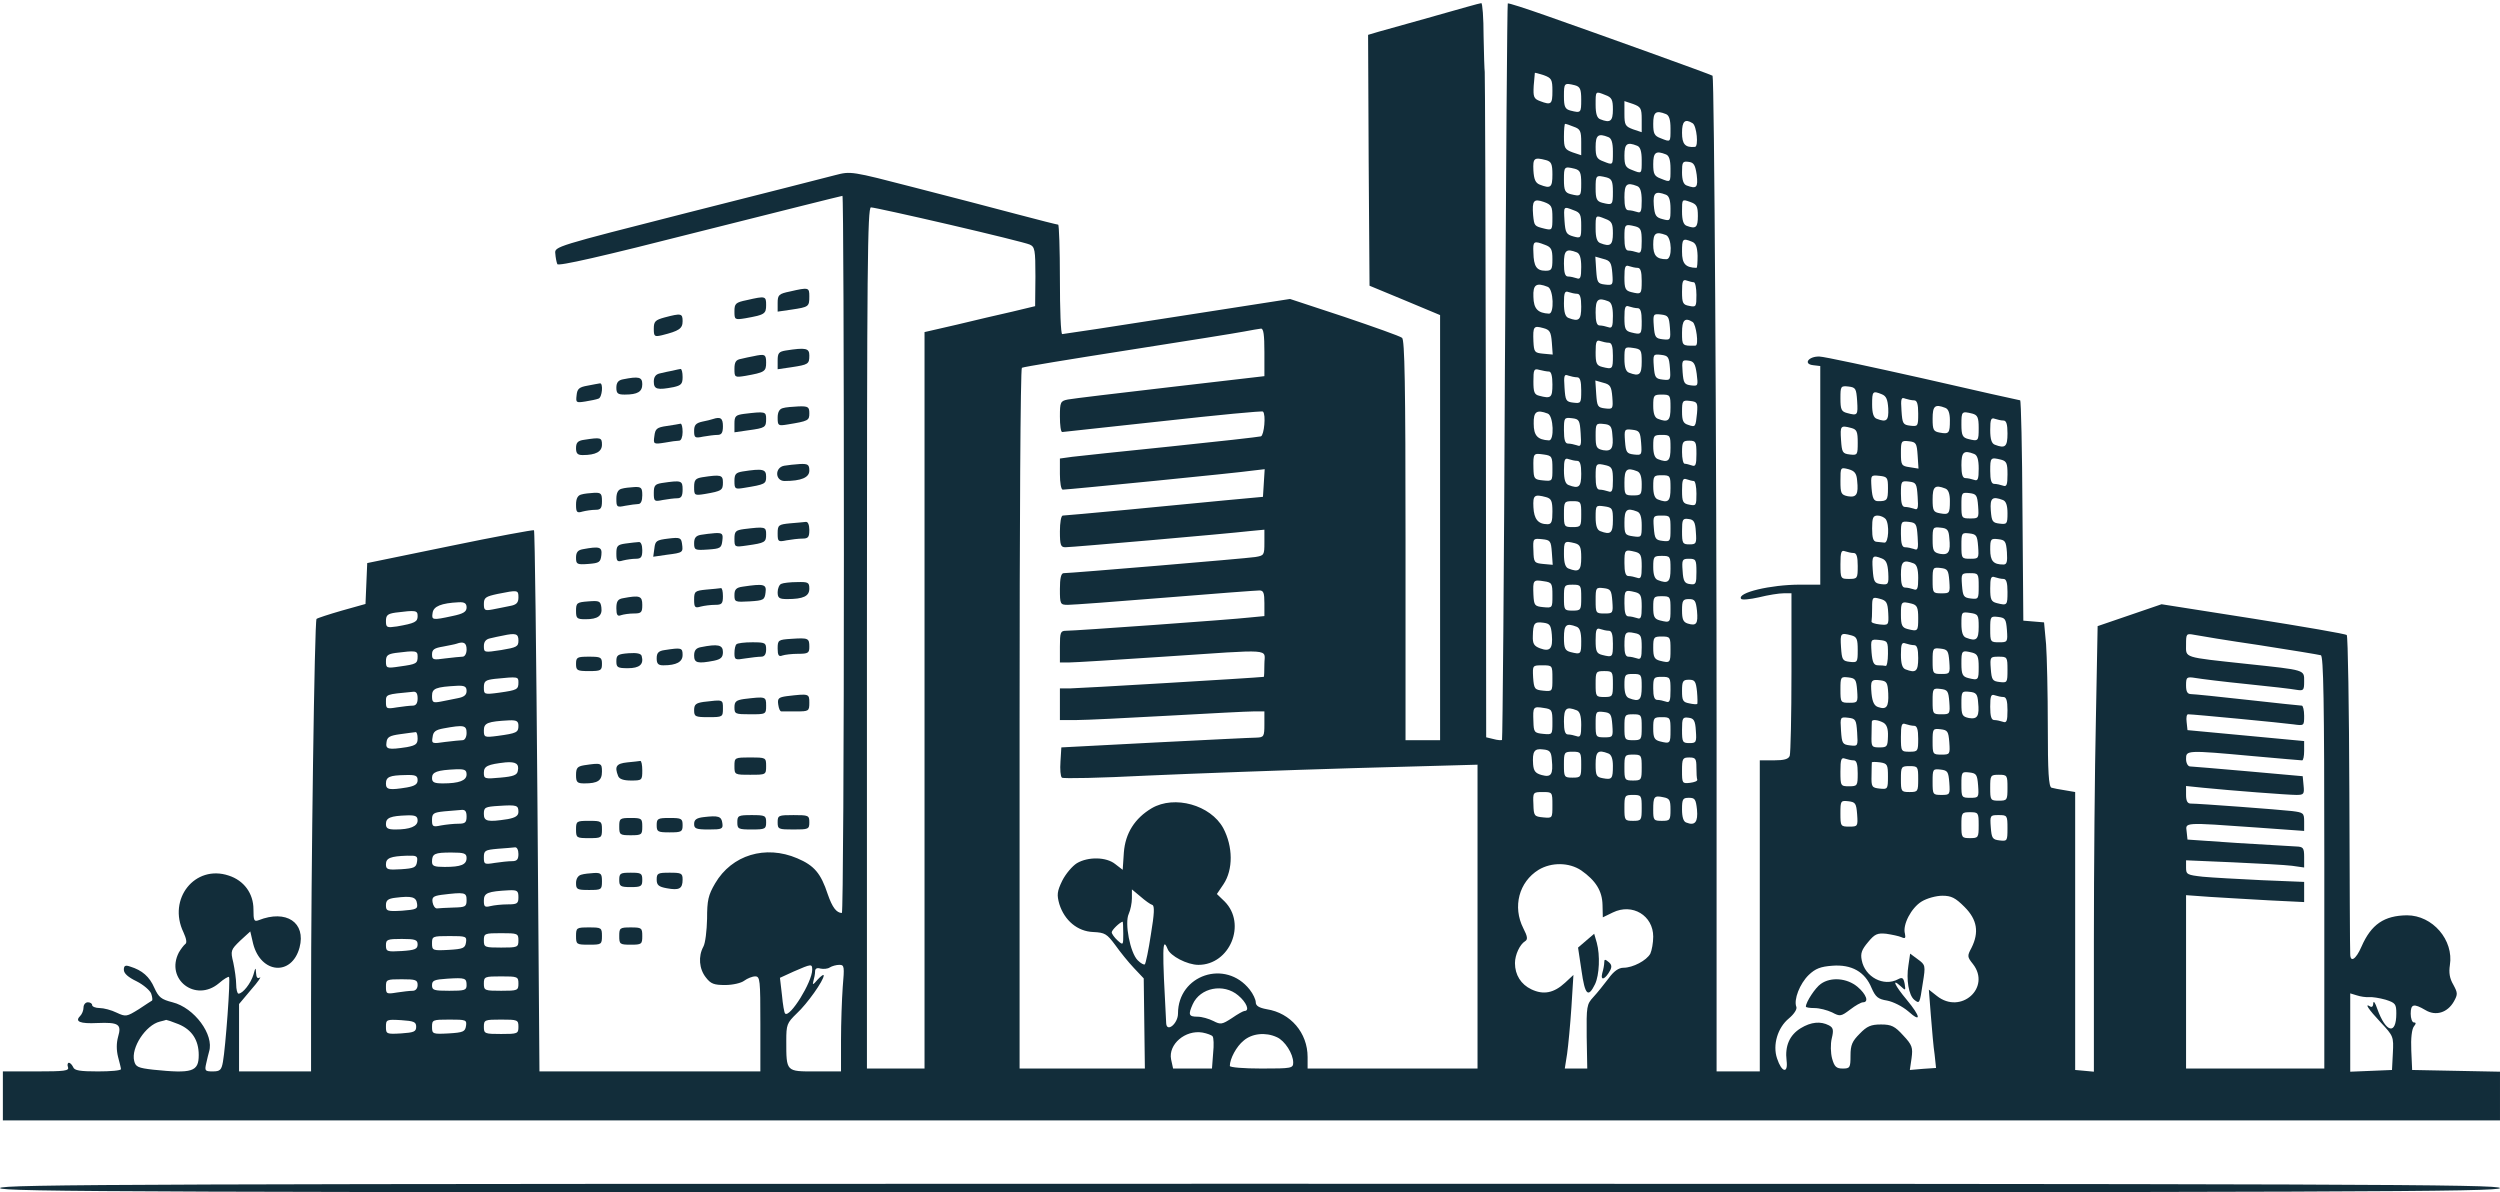 <?xml version="1.0" encoding="UTF-8"?>
<!DOCTYPE svg  PUBLIC '-//W3C//DTD SVG 20010904//EN'  'http://www.w3.org/TR/2001/REC-SVG-20010904/DTD/svg10.dtd'>
<svg width="868pt" height="414pt" version="1.0" viewBox="0 0 868 414" xmlns="http://www.w3.org/2000/svg">
<g transform="translate(0 414) scale(.1 -.1)" fill="#122D3A">
<path d="m4980 4084c-85-24-172-48-193-54l-37-11 2-436 3-435 123-51 122-51v-738-738h-60-60v694c0 543-3 696-12 703-7 6-98 38-201 73l-188 62-392-61c-216-34-395-61-399-61-5 0-8 86-8 190 0 105-3 190-6 190s-67 16-142 36-236 62-357 93c-220 57-221 57-275 43-30-8-262-67-515-131-455-116-460-117-457-141 1-14 4-30 7-37 3-8 153 26 494 113 270 68 493 124 496 124s5-560 5-1245-3-1245-7-1245c-19 1-33 19-49 65-24 73-47 100-106 125-110 47-227 12-285-87-24-41-28-59-28-123-1-41-6-85-13-97-18-33-15-77 9-107 17-22 28-26 67-26 26 0 56 7 66 15 11 8 28 15 38 15 17 0 18-12 18-165v-165h-383-384l-7 937c-4 516-9 940-12 942-2 2-133-22-292-55l-287-59-6-142-82-23c-45-13-85-26-88-29-7-6-19-883-19-1328v-243h-125-125v117 117l42 50c24 27 37 47 30 42-8-5-12 0-13 16-1 20-2 20-9-6-9-30-37-66-52-66-4 0-8 15-8 33 0 17-5 51-10 75-10 41-9 44 24 76l35 32 10-43c27-104 134-113 161-13 23 87-46 133-142 95-16-6-18-1-18 38 0 55-33 100-86 117-117 39-213-81-157-197 10-22 13-37 6-41-5-4-15-17-22-29-48-93 58-175 139-107 17 15 33 24 35 22 6-5-12-246-21-295-5-28-10-33-35-33-27 0-29 2-23 28 3 15 8 33 10 41 18 58-51 152-127 171-39 10-48 17-63 50-17 39-42 61-84 74-17 6-22 3-22-11 0-13 15-26 44-40 24-12 47-32 51-43 4-12 5-22 3-24-1-1-23-14-46-30-42-26-45-27-77-12-18 9-45 16-59 16s-26 5-26 10c0 6-7 10-15 10s-15-8-15-18-5-23-12-30c-19-19 0-27 60-24 74 3 85-4 72-48-6-22-6-46 0-70 5-19 10-38 10-42 0-5-36-8-80-8-62 0-82 3-86 15-4 8-10 15-15 15-4 0-6-7-3-15 5-13-11-15-110-15h-116v-85-85h4335 4335v85 84l-152 3-153 3-3 68c-2 42 2 74 9 83 8 10 8 14 0 14-6 0-11 14-11 30 0 34 10 37 51 13 36-22 77-9 99 30 14 25 13 30-2 58-13 22-16 42-12 68 14 87-60 173-149 173-79-1-124-31-158-109-19-44-39-57-39-25-1 9-2 261-3 559s-5 544-9 548c-3 4-149 29-325 57l-318 50-222-76-6-321c-4-176-7-524-7-773v-453l-32 3-33 3v483 482l-35 6c-19 3-41 7-47 9-10 3-13 55-13 213 0 115-3 243-6 285l-7 76-72 6-3 383c-1 210-5 382-8 382s-154 34-337 76c-183 41-345 76-360 76-38 1-57-26-22-30l25-3v-380-379h-70c-103 0-219-28-205-49 2-5 31-2 62 5 32 8 70 14 86 14h27v-274c0-151-3-281-6-290-4-12-20-16-55-16h-49v-540-540h-75-75v1173c0 981-8 2276-14 2284-2 3-391 143-579 209-71 25-130 44-132 42s-6-577-10-1278c-3-701-8-1276-10-1279-2-2-16-1-30 3l-25 6-1 1150c-1 633-3 1155-4 1160-1 6-3 62-4 125 0 63-4 115-8 114-5 0-78-21-163-45zm410-260c0-46-4-50-43-35-22 8-24 15-22 53 2 24 4 44 4 45 1 1 15-3 31-8 27-10 30-15 30-55zm78 20c18-5 22-13 22-50 0-46-1-47-37-38-19 5-23 13-23 50 0 46 1 47 38 38zm106-34c22-8 26-16 26-50 0-41-9-48-44-34-11 4-16 19-16 50 0 49-1 48 34 34zm126-85v-44l-30 10c-27 10-30 15-30 54v44l30-10c27-10 30-15 30-54zm84 19c11-4 16-19 16-50 0-49 1-48-34-34-22 8-26 16-26 50 0 41 9 48 44 34zm93-32c14-9 21-81 8-82-34-3-45 9-45 49s10 50 37 33zm-413-12c23-8 26-15 26-54v-45l-30 10c-27 10-30 15-30 55 0 24 2 44 4 44 3 0 16-4 30-10zm120-36c11-4 16-19 16-50 0-49 1-48-34-34-22 8-26 16-26 50 0 41 9 48 44 34zm100-30c11-4 16-19 16-50 0-49 1-48-34-34-22 8-26 16-26 50 0 41 9 48 44 34zm100-30c11-4 16-19 16-50 0-49 1-48-34-34-22 8-26 16-26 50 0 41 9 48 44 34zm-416-20c18-5 22-13 22-50 0-45-6-50-44-35-15 6-20 18-22 49-2 43 2 47 44 36zm523-51c5-44 0-50-35-37-11 4-16 19-16 46 0 35 2 39 23 36 18-2 23-11 28-45zm-423 21c18-5 22-13 22-50 0-46-1-47-37-38-19 5-23 13-23 50 0 46 1 47 38 38zm110-30c18-5 22-13 22-50 0-46-1-47-37-38-19 5-23 13-23 50 0 46 1 47 38 38zm106-30c11-4 16-19 16-51 0-37-3-44-16-39-9 3-22 6-30 6-10 0-14 13-14 45 0 46 8 53 44 39zm100-30c11-4 16-19 16-49 0-42-1-43-27-36-24 6-28 13-31 49-3 43 5 50 42 36zm-394-80c0-43-1-44-27-38-36 9-36 9-40 47-4 51 2 58 37 46 27-10 30-15 30-55zm505 6c0-40-7-46-39-34-11 4-16 19-16 50 0 43 0 43 28 33 23-8 27-15 27-49zm-2598-30c142-33 267-64 278-69 18-8 20-18 20-111l-1-103-79-19c-44-10-131-30-192-45l-113-26v-1278-1279h-100-100v1495c0 1286 2 1495 14 1495 8 0 131-27 273-60zm2167 50c23-8 26-15 26-54 0-43-1-44-27-37-25 7-28 13-31 54-3 52-4 51 32 37zm110-30c22-8 26-16 26-50 0-41-9-48-44-34-11 4-16 19-16 50 0 49-1 48 34 34zm104-26c19-5 22-13 22-51 0-37-3-44-16-39-9 3-22 6-30 6-10 0-14 13-14 45 0 47 1 48 38 39zm106-30c21-8 23-84 2-84-35 0-46 13-46 51 0 40 9 46 44 33zm90-23c14-5 19-18 20-49 0-23-1-42-4-42-38 1-50 14-50 56 0 45 2 48 34 35zm-510-11c22-8 26-16 26-50 0-36-3-40-24-40-31 0-41 15-42 63-2 40 1 42 40 27zm110-26c11-4 16-19 16-51 0-37-3-44-16-39-9 3-22 6-30 6-10 0-14 13-14 45 0 46 8 53 44 39zm124-73c3-41 2-42-25-39-26 3-28 7-31 50l-3 47 28-8c24-6 28-13 31-50zm88 19c10 0 14-13 14-45 0-47-1-48-37-39-20 5-23 13-23 51 0 37 3 44 16 39 9-3 22-6 30-6zm195-50c5 0 9-20 9-44 0-41-1-43-25-38-22 4-25 9-25 49 0 37 3 44 16 39 9-3 20-6 25-6zm-507-16c20-8 23-94 4-93-39 2-53 17-54 58-2 43 10 51 50 35zm102-24c10 0 14-13 14-45 0-46-8-53-44-39-11 4-16 19-16 51 0 37 3 44 16 39 9-3 22-6 30-6zm108-26c11-4 16-19 16-51 0-37-3-44-16-39-9 3-22 6-30 6-10 0-14 13-14 45 0 46 8 53 44 39zm102-24c10 0 14-13 14-45 0-47-1-48-37-39-20 5-23 13-23 51 0 37 3 44 16 39 9-3 22-6 30-6zm112-68c3-42 2-43-25-40-25 3-28 7-31 46-3 42-2 43 25 40 25-3 28-7 31-46zm79 20c12-8 22-81 10-82-47-1-47-1-47 45 0 44 10 54 37 37zm-489-71 3-42-33 3c-30 3-32 5-34 43-2 52 1 55 34 46 23-6 27-13 30-50zm-998-34v-83l-327-38c-181-21-340-40-355-43-26-5-28-9-28-59 0-30 3-54 8-54 4 0 161 18 350 38 188 21 345 36 347 33 11-10 4-82-7-86-7-2-148-18-313-35s-319-33-342-36l-43-6v-54c0-30 4-54 10-54 17 0 613 59 658 66l43 5-6-96-130-12c-71-7-226-22-343-33s-217-20-222-20c-6 0-10-25-10-55 0-48 3-55 19-55 23 0 561 47 639 56l52 5v-45c0-43-1-45-32-50-32-5-641-56-665-56-9 0-13-18-13-55 0-53 1-55 28-55 15 0 167 11 337 25 171 14 318 25 328 25 14 0 17-9 17-44v-45l-52-5c-60-7-604-46-637-46-19 0-21-6-21-55v-55h33c17 0 165 9 327 20 390 26 350 29 350-25 0-25-1-45-2-45-36-4-644-40-670-40h-38v-55-55h58c31 0 174 7 317 15s277 15 298 15h37v-45c0-42-2-45-27-46-16 0-174-8-353-17l-325-17-3-49c-2-27 0-52 5-56 4-4 136-1 293 7 157 7 480 19 718 26l432 12v-527-528h-295-295v40c0 84-59 153-142 166-27 5-38 12-38 24 0 9-9 29-21 44-84 107-249 51-249-83 0-35-39-67-41-34-14 258-14 305 5 258 9-24 68-55 107-55 109 0 168 142 91 220l-27 26 23 34c34 51 33 131-1 195-44 80-169 115-248 69-59-35-92-87-97-154l-4-60-26 20c-31 25-94 26-133 3-16-10-39-37-51-61-18-37-19-49-10-81 18-57 63-95 118-97 40-2 47-6 76-45 17-24 46-60 65-80l34-36 2-157 2-156h-217-218v1214c0 668 3 1217 8 1219 4 3 169 30 367 61s380 60 405 65 51 9 58 10c9 1 12-22 12-82zm1196 33c10 0 14-13 14-45 0-47-1-48-37-39-20 5-23 13-23 51 0 37 3 44 16 39 9-3 22-6 30-6zm114-66c0-45-8-52-44-38-11 4-16 19-16 48 0 42 1 42 30 38 28-4 30-7 30-48zm98-22c3-42 2-43-25-40-25 3-28 7-31 46-3 42-2 43 25 40 25-3 28-7 31-46zm93-20c5-42 5-43-20-40-23 3-26 8-29 46-3 40-2 43 20 40 19-2 24-11 29-46zm-513 8c8 0 12-16 12-45 0-46-5-50-46-39-17 4-20 13-20 50 0 41 2 45 20 40 12-3 27-6 34-6zm98-20c10 0 14-13 14-46 0-44-1-45-27-42s-28 7-31 52c-3 42-1 48 13 42 9-3 23-6 31-6zm122-69c3-41 2-42-25-39-26 3-28 7-31 50l-3 47 28-8c24-6 28-13 31-50zm850-13c3-50 2-52-35-42-20 5-23 13-23 51 0 42 1 44 28 41 25-3 27-7 30-50zm86 23c15-6 20-18 22-49 2-43-6-49-40-36-11 4-16 19-16 50 0 46 2 48 34 35zm-734-46c0-46-8-53-44-39-11 4-16 19-16 45 0 37 2 39 30 39 29 0 30-2 30-45zm846 25c10 0 14-13 14-46 0-44-1-45-27-42s-28 7-31 52c-3 42-1 48 13 42 9-3 23-6 31-6zm-754-45c-5-48-5-49-31-40-17 5-21 15-21 46 0 38 2 40 28 37 25-3 27-6 24-43zm862 19c11-4 16-19 16-43 0-45-3-49-35-43-22 4-25 9-25 48 0 45 8 52 44 38zm-1380-20c20-8 23-94 4-93-40 2-53 17-53 58-1 42 10 50 49 35zm1474 0c18-5 22-13 22-50 0-46-1-47-37-38-19 5-23 13-23 50 0 46 1 47 38 38zm-1360-68c3-42 1-48-13-42-9 3-23 6-31 6-10 0-14 13-14 46 0 44 1 45 28 42 25-3 27-7 30-52zm1468 44c10 0 14-13 14-45 0-46-8-53-44-39-11 4-16 19-16 51 0 37 3 44 16 39 9-3 22-6 30-6zm-1358-48c5-48-2-60-32-55-23 5-26 10-26 50 0 42 1 44 28 41 23-2 28-8 30-36zm830 22c19-5 22-13 22-51 0-42-1-44-27-41s-28 7-31 51c-3 49-2 51 36 41zm-730-52c3-42 2-43-25-40-25 3-28 7-31 46-3 42-2 43 25 40 25-3 28-7 31-46zm102-17c0-46-8-53-44-39-11 4-16 19-16 45 0 37 2 39 30 39 29 0 30-2 30-45zm90-21c0-38-3-45-16-40-9 3-20 6-25 6s-9 18-9 40c0 36 3 40 25 40 23 0 25-4 25-46zm768-5 3-46-31 5c-28 4-30 7-30 49s1 44 28 41c25-3 27-7 30-49zm-1268-46c0-44 0-44-32-41-31 3-33 5-34 43-1 52 0 52 36 47 28-4 30-7 30-49zm1464 51c11-4 16-19 16-51 0-37-3-44-16-39-9 3-22 6-30 6-10 0-14 13-14 45 0 46 8 53 44 39zm-1378-24c10 0 14-13 14-45 0-46-8-53-44-39-11 4-16 19-16 51 0 37 3 44 16 39 9-3 22-6 30-6zm1472 4c19-5 22-13 22-51 0-37-3-44-16-39-9 3-22 6-30 6-10 0-14 13-14 45 0 47 1 48 38 39zm-1370-20c19-5 22-13 22-51 0-37-3-44-16-39-9 3-22 6-30 6-10 0-14 13-14 45 0 47 1 48 38 39zm870-53c5-47-2-59-32-54-24 5-26 10-26 53 0 48 0 48 28 41 21-6 28-14 30-40zm-764 33c11-4 16-19 16-45 0-37-2-39-30-39-29 0-30 2-30 45 0 46 8 53 44 39zm116-59c0-46-8-53-44-39-11 4-16 19-16 45 0 37 2 39 30 39 29 0 30-2 30-45zm755 0c0-42-3-45-34-45-15 0-20 9-23 45-3 46-3 46 27 43 28-3 30-6 30-43zm-674 25c5 0 9-20 9-44 0-41-1-43-25-38-22 4-25 9-25 49 0 37 3 44 16 39 9-3 20-6 25-6zm777-54c3-42 1-48-13-42-9 3-23 6-31 6-10 0-14 13-14 46 0 44 1 45 28 42 25-3 27-7 30-52zm96 28c11-4 16-19 16-43 0-45-3-49-35-43-22 4-25 9-25 48 0 45 8 52 44 38zm114-61c3-42 2-43-27-43-30 0-31 1-31 46 0 44 1 45 28 42 24-3 27-7 30-45zm-1500 31c18-5 22-13 22-50 0-35-3-44-17-44-33 0-47 18-49 59-2 42 3 46 44 35zm1586-10c11-4 16-19 16-46 0-37-2-39-27-36s-28 7-31 46c-3 43 5 50 42 36zm-1464-49c0-43-1-45-30-45s-30 2-30 45 1 45 30 45 30-2 30-45zm110-21c0-45-8-52-44-38-11 4-16 19-16 48 0 42 1 42 30 38 28-4 30-7 30-48zm84 30c11-4 16-19 16-48 0-42-1-42-30-38-28 4-30 7-30 48 0 45 8 52 44 38zm116-60c0-44-1-45-27-42-25 3-28 7-31 46-3 41-2 42 27 42 30 0 31-1 31-46zm747 34c14-19 10-83-4-82-7 1-20 2-28 3-11 1-15 13-15 46 0 37 3 45 19 45 10 0 23-6 28-12zm-659-45c3-40 1-43-22-43-24 0-26 3-26 46 0 41 2 45 23 42 18-2 23-10 25-45zm770-17c3-42 1-48-13-42-9 3-23 6-31 6-10 0-14 13-14 46 0 44 1 45 28 42 25-3 27-7 30-52zm110-4c5-48-2-60-32-55-23 5-26 10-26 50 0 42 1 44 28 41 23-2 28-8 30-36zm100-29c3-42 2-43-27-43-30 0-31 1-31 46 0 44 1 45 28 42 24-3 27-7 30-45zm-1480-21 3-43-33 3c-31 3-33 5-34 46-2 43-1 43 30 40 29-3 31-6 34-46zm1580 1c2-33 0-43-12-43-35 0-46 12-46 52 0 37 2 39 28 36 24-3 27-7 30-45zm-1500 31c18-5 22-13 22-50 0-45-8-52-44-38-11 4-16 19-16 50 0 46 1 47 38 38zm210-30c19-5 22-13 22-51 0-37-3-44-16-39-9 3-22 6-30 6-10 0-14 13-14 45 0 47 1 48 38 39zm758-4c10 0 14-13 14-45 0-43-1-45-30-45s-30 1-30 51c0 43 3 50 16 45 9-3 22-6 30-6zm-636-55c0-46-8-53-44-39-11 4-16 19-16 45 0 37 2 39 30 39 29 0 30-2 30-45zm734 36c15-6 20-18 22-50 2-40 0-42-25-39-23 3-26 8-29 51-3 48-1 51 32 38zm-644-47c0-41-2-45-22-42-19 2-24 10-26 46-3 39-1 42 22 42 24 0 26-3 26-46zm754 30c11-4 16-19 16-51 0-37-3-44-16-39-9 3-22 6-30 6-10 0-14 13-14 45 0 46 8 53 44 39zm124-61c3-42 2-43-27-43-30 0-31 1-31 46 0 44 1 45 28 42 24-3 27-7 30-45zm102-19c0-44-1-45-27-42-25 3-28 7-31 46-3 41-2 42 27 42 30 0 31-1 31-46zm86 26c10 0 14-13 14-45 0-47-1-48-37-39-20 5-23 13-23 51 0 37 3 44 16 39 9-3 22-6 30-6zm-1566-57c0-44 0-44-32-41-30 3-32 6-34 43-2 51-1 53 36 47 28-4 30-7 30-49zm100-8c0-43-1-45-30-45s-30 2-30 45 1 45 30 45 30-2 30-45zm108-12c3-42 2-43-27-43-30 0-31 1-31 46 0 44 1 45 28 42 24-3 27-7 30-45zm-3798 13c0-19-7-26-30-30-16-3-43-9-60-12-27-5-30-3-30 19s6 26 48 35c70 14 72 14 72-12zm3878 18c19-5 22-13 22-51 0-37-3-44-16-39-9 3-22 6-30 6-10 0-14 13-14 45 0 47 1 48 38 39zm122-59c0-47-1-48-37-39-19 5-23 13-23 45 0 37 2 39 30 39 29 0 30-2 30-45zm756-14c2-42 1-42-30-39-17 2-30 6-28 11 1 4 2 25 2 46 0 38 1 39 27 32 23-6 27-13 29-50zm-664 8c4-45-2-53-32-44-16 5-20 15-20 46 0 34 3 39 24 39s24-6 28-41zm-4272 12c0-15-11-22-50-30-69-15-72-14-68 11 3 23 30 34 91 37 20 1 27-4 27-18zm5018 13c18-5 22-13 22-50 0-46-1-47-37-38-19 5-23 13-23 50 0 46 1 47 38 38zm-5188-43c0-20-9-25-72-36-35-5-38-4-38 19 0 20 6 25 33 29 71 9 77 8 77-12zm5420-37c0-45-8-52-44-38-11 4-16 19-16 48 0 42 1 42 30 38 28-4 30-7 30-48zm98-11c3-42 2-43-27-43-30 0-31 1-31 46 0 44 1 45 28 42 24-3 27-7 30-45zm-1580-17c4-48-6-60-41-47-21 8-26 16-25 43 1 44 5 50 36 46 23-3 27-8 30-42zm86 28c11-4 16-19 16-50 0-46-1-47-37-38-19 5-23 13-23 50 0 45 8 52 44 38zm112-14c10 0 14-13 14-45 0-47-1-48-37-39-20 5-23 13-23 51 0 37 3 44 16 39 9-3 22-6 30-6zm114-57c0-37-3-44-16-39-9 3-22 6-30 6-10 0-14 12-14 38 0 46 3 51 35 44 22-4 25-9 25-49zm-3900 23c0-21-6-24-60-33-59-9-60-9-60 14 0 15 7 24 23 27 12 3 31 7 42 9 46 10 55 7 55-17zm4628 18c19-5 22-13 22-51 0-42-1-44-27-41s-28 7-31 51c-3 49-2 51 36 41zm1417-34c110-17 206-33 213-35 9-3 12-156 12-720v-715h-240-240v301 301l83-6c45-3 137-8 205-12l122-6v35 35l-147 6c-82 4-174 9-205 12-54 6-58 8-58 31v26l163-7c89-4 181-9 205-12l42-6v36c0 32-3 36-27 37-16 1-107 6-203 12l-175 12-3 28c-4 32-12 32 241 14l167-12v32c0 30-2 32-42 37-43 5-322 26-352 26-11 0-16 9-16 30v31l58-6c100-10 296-25 325-25 26 0 28 3 25 33l-3 32-190 17c-104 9-196 17-202 17-7 1-13 12-13 26 0 30 1 31 230 10 91-8 168-15 173-15 4 0 7 15 7 33v34l-202 19-203 19-3 28c-2 15 0 27 5 27 18 0 331-30 366-35 37-5 37-5 37 30 0 19-4 35-8 35-5 0-89 9-188 20-98 11-187 20-196 20-13 0-18 8-18 30 0 29 2 31 33 26 17-3 97-13 177-21s157-17 173-20c25-4 27-2 27 29 0 41 7 39-200 61-223 24-210 20-210 67 0 38 1 39 28 34 15-3 117-20 227-36zm-2045-15c0-47-1-48-37-39-19 5-23 13-23 45 0 37 2 39 30 39 29 0 30-2 30-45zm755-15c0-25-4-44-8-42-4 1-16 2-26 2-15 0-20 9-23 45-3 46-3 46 27 43 29-3 30-5 30-48zm-4935 15c0-14-6-25-14-25-7 0-34-3-60-6-42-6-46-5-46 14 0 17 8 22 38 27 20 4 42 8 47 10 25 9 35 3 35-20zm5026 15c10 0 14-13 14-45 0-46-8-53-44-39-11 4-16 19-16 51 0 37 3 44 16 39 9-3 22-6 30-6zm122-57c3-42 2-43-27-43-30 0-31 1-31 46 0 44 1 45 28 42 24-3 27-7 30-45zm-5318 18c0-25-4-27-62-35-46-7-48-6-48 18 0 20 6 25 33 29 71 9 77 8 77-12zm5398 13c18-5 22-13 22-50 0-46-1-47-37-38-19 5-23 13-23 50 0 46 1 47 38 38zm122-60c0-44-1-45-27-42-25 3-28 7-31 46-3 41-2 42 27 42 30 0 31-1 31-46zm-1580-30c0-45 0-45-32-42-30 3-32 6-35 46-2 42-2 42 32 42 35 0 35 0 35-46zm210-19c0-43-1-45-30-45s-30 2-30 45 1 45 30 45 30-2 30-45zm100-10c0-46-8-53-44-39-11 4-16 19-16 45 0 37 2 39 30 39 29 0 30-2 30-45zm-3900 16c0-25-4-27-67-36-52-7-53-6-53 18 0 22 5 26 38 30 80 8 82 8 82-12zm4e3 -27c0-38-3-45-16-40-9 3-22 6-30 6-10 0-14 12-14 40 0 38 2 40 30 40 29 0 30-2 30-46zm648-1c3-42 2-43-27-43-30 0-31 1-31 46 0 44 1 45 28 42 24-3 27-7 30-45zm-556-4c2-22 2-41 1-43-2-2-15-1-28 2-22 4-25 10-25 43 0 34 3 39 24 39s24-6 28-41zm664-7c2-46-6-57-35-47-13 4-20 17-23 46-4 47-2 51 31 47 22-3 25-8 27-46zm-4936 9c0-14-9-21-30-25-16-3-43-9-60-12-27-5-30-3-30 20 0 26 13 31 88 35 25 1 32-3 32-18zm5148-38c3-42 2-43-27-43-30 0-31 1-31 46 0 44 1 45 28 42 24-3 27-7 30-45zm-5318 12c0-17-6-25-17-25-10 0-35-3-55-6-36-6-38-5-38 19 0 27-1 26 93 35 12 2 17-5 17-23zm5418-13c5-48-2-60-32-55-23 5-26 10-26 50 0 42 1 44 28 41 23-2 28-8 30-36zm88 18c10 0 14-13 14-46 0-38-3-45-16-40-9 3-22 6-30 6-10 0-14 13-14 46 0 38 3 45 16 40 9-3 22-6 30-6zm-1566-87c0-44 0-44-32-41-31 3-33 6-34 43-2 51-1 53 36 47 28-4 30-7 30-49zm84 41c11-4 16-19 16-51 0-37-3-44-16-39-9 3-22 6-30 6-10 0-14 13-14 45 0 46 8 53 44 39zm124-51c3-42 2-43-27-43-30 0-31 1-31 46 0 44 1 45 28 42 24-3 27-7 30-45zm102-8c0-43-1-45-30-45s-30 2-30 45 1 45 30 45 30-2 30-45zm100-10c0-47-1-48-37-39-19 5-23 13-23 45 0 37 2 39 30 39 29 0 30-2 30-45zm88-2c3-40 1-43-22-43-24 0-26 3-26 46 0 41 2 45 23 42 18-2 23-10 25-45zm560-6c3-48 3-48-25-45-26 3-28 7-31 51-3 48-3 48 25 45 26-3 28-7 31-51zm-4648 23c0-23-6-26-72-35-46-6-48-5-48 19 0 26 13 31 88 35 26 1 32-3 32-19zm4739 11c12-7 17-21 16-48-1-35-3-38-29-38-28 0-29 2-28 43 0 23 1 44 1 47 1 8 21 6 40-4zm107-11c10 0 14-13 14-45 0-43-1-45-30-45s-30 1-30 51c0 43 3 50 16 45 9-3 22-6 30-6zm-5026-25c0-14-6-25-14-25-7 0-34-3-60-6-46-7-48-6-44 17 2 19 11 25 38 30 71 13 80 11 80-16zm5148-32c3-42 2-43-27-43-30 0-31 1-31 46 0 44 1 45 28 42 24-3 27-7 30-45zm-5318 13c0-19-6-24-37-30-65-10-75-8-71 17 2 18 11 23 48 28 25 3 48 7 53 7 4 1 7-9 7-22zm3938-74c5-51-2-62-35-53-22 6-28 14-30 37-3 45 4 56 34 52 24-2 29-8 31-36zm102-17c0-43-1-45-30-45s-30 2-30 45 1 45 30 45 30-2 30-45zm94 39c11-4 16-19 16-43 0-45-3-49-35-43-22 4-25 9-25 48 0 45 8 52 44 38zm116-49c0-43-1-45-30-45s-30 2-30 45 1 45 30 45 30-2 30-45zm190 0c0-19 1-38 3-42 1-5-10-9-25-11-27-3-28-2-28 42 0 42 2 46 25 46 22 0 25-4 25-35zm546 25c10 0 14-13 14-45 0-43-1-45-30-45s-30 1-30 51c0 43 3 50 16 45 9-3 22-6 30-6zm-4638-36c-2-15-15-20-61-24-54-5-57-4-57 17 0 23 13 29 75 36 36 3 48-5 43-29zm4757-20c0-44-1-45-29-42-27 3-29 6-28 46 0 23 1 43 1 45 1 2 13 2 29 0 25-4 27-8 27-49zm105-9c0-43-1-45-30-45s-30 2-30 45 1 45 30 45 30-2 30-45zm-5040 16c0-21-26-31-82-31-31 0-38 4-38 19 0 21 18 27 83 30 30 1 37-2 37-18zm5148-28c3-42 2-43-27-43-30 0-31 1-31 46 0 44 1 45 28 42 24-3 27-7 30-45zm100-10c3-42 2-43-27-43-30 0-31 1-31 46 0 44 1 45 28 42 24-3 27-7 30-45zm-5418 18c0-14-10-20-37-25-61-10-73-8-73 13 0 24 13 29 68 30 35 1 42-2 42-18zm5520-26c0-43-1-45-30-45s-30 2-30 45 1 45 30 45 30-2 30-45zm-1580-61c0-45 0-45-32-42-31 3-33 5-34 46-2 41-1 42 32 42 34 0 34 0 34-46zm310-9c0-43-1-45-30-45s-30 2-30 45 1 45 30 45 30-2 30-45zm100-6c0-37-2-39-30-39s-30 2-30 38c0 46 3 51 35 44 22-4 25-10 25-43zm92 0c4-43-7-57-37-45-10 3-15 19-15 46 0 36 3 40 24 40s24-5 28-41zm556-16c3-42 2-43-27-43-30 0-31 1-31 46 0 44 1 45 28 42 24-3 27-7 30-45zm-4648 8c0-13-10-20-37-25-70-11-83-8-83 18 0 23 4 25 53 28 62 4 67 2 67-21zm-180-16c0-21-5-25-29-25-16 0-43-3-60-6-28-6-31-4-31 19s5 26 43 30c23 2 50 4 60 5 12 1 17-5 17-23zm5250-30c0-43-1-45-30-45s-30 2-30 45 1 45 30 45 30-2 30-45zm-5420 16c0-20-26-31-77-31-26 0-33 4-33 19 0 22 16 28 73 30 30 1 37-3 37-18zm5520-27c0-44-1-45-27-42-25 3-28 7-31 46-3 41-2 42 27 42 30 0 31-1 31-46zm-5170-89c0-19-5-25-22-25-13 0-40-3-60-6-36-6-38-5-38 19s4 26 48 30c26 2 53 4 60 5s12-9 12-23zm-180-14c0-23-19-31-76-31-36 0-44 3-44 18 0 28 9 32 67 32 45 0 53-3 53-19zm-172-13c-3-20-10-23-55-26-47-3-53-1-53 17 0 22 16 28 73 30 34 1 38-1 35-21zm4042-30c50-35 73-71 74-120l1-43 35 17c68 33 140-11 140-84 0-22-5-48-10-59-13-24-61-49-93-49-17 0-34-12-52-37-16-21-39-50-53-65-23-25-24-32-23-137l2-111h-39-39l8 51c4 28 11 101 15 162l7 112-29-27c-39-36-75-43-117-23-36 17-57 50-57 91 0 29 17 65 35 76 10 6 9 16-6 45-38 75-15 161 53 203 45 27 106 26 148-2zm-3690-93c0-22-4-25-37-25-21 0-48-3-60-6-20-5-23-2-23 19 0 27 13 32 88 36 28 1 32-2 32-24zm2201-27c8-3 7-30-5-102-8-54-18-101-21-104s-14 3-25 14c-26 26-46 129-31 161 6 13 11 38 11 54v31l30-25c16-14 34-27 41-29zm-2381 17c0-23-4-25-45-26-25-1-51-2-57-3-7-1-14 9-16 21-3 18 3 22 30 26 82 10 88 9 88-18zm-172-12c3-19-2-21-52-25-52-3-56-1-56 19 0 17 7 23 33 26 56 7 72 3 75-20zm5373-12c44-44 51-88 24-142-15-28-15-31 5-56 64-82-42-177-125-111l-28 22 7-90c4-49 9-110 13-135l5-47-45-3-46-4 6 41c5 37 2 46-29 79-29 32-41 38-77 38-35 0-49-6-74-32-26-26-32-39-32-76 0-42-2-45-27-45-22 0-29 6-37 35-5 19-6 50-1 70 7 29 5 37-10 45-29 15-62 12-98-10-39-24-55-62-49-112 6-47-17-42-33 7-16 47 2 107 41 139 18 15 29 32 26 40-10 25 12 81 43 111 23 22 41 29 82 32 67 5 113-21 136-77 14-32 23-39 54-44 21-4 53-20 73-37 47-42 44-19-5 40-41 49-54 77-21 47 17-16 18-16 14 8-4 21-8 24-23 16-50-27-115 8-126 66-5 24 0 37 22 63 23 28 32 32 63 29 20-3 44-8 53-12 13-6 15-3 12 12-9 31 22 90 58 112 18 11 50 20 72 20 31 0 45-7 77-39zm-2921-93c0-40 0-41-20-23-11 10-20 23-20 28 0 8 28 35 38 37 1 0 2-19 2-42zm-2100-23c0-24-3-25-60-25s-60 1-60 25 3 25 60 25 60-1 60-25zm-182-7c-3-20-10-23-60-26-56-3-58-2-58 23 0 24 2 25 61 25 57 0 60-1 57-22zm-168-7c0-16-9-20-55-23-51-3-55-2-55 20 0 20 5 22 55 22 47 0 55-3 55-19zm1370-88c0-43-78-168-94-152-3 2-8 31-11 64l-7 60 48 22c62 27 64 27 64 6zm106-60c-3-42-6-125-6-185v-108h-89c-102 0-101-2-101 106 0 56 2 62 36 95 37 34 94 115 94 132 0 5-9-1-21-14-16-19-19-20-15-6 3 10 6 26 6 34 0 10 6 14 19 10 10-2 25-1 32 4 8 5 23 9 33 9 18 0 18-6 12-77zm-1306 6c0-17-7-19-60-19s-60 2-60 19 8 20 53 23c63 4 67 2 67-23zm180 6c0-24-3-25-60-25s-60 1-60 25 3 25 60 25 60-1 60-25zm-350-5c0-12-7-20-17-20s-35-3-55-6c-36-6-38-5-38 20s2 26 55 26c48 0 55-2 55-20zm2849-36c29-24 41-54 22-54-4 0-24-11-44-25-34-22-39-23-64-10-16 8-40 15-55 15-31 0-33 7-17 43 26 58 107 74 158 31zm3926-6c11 1 37-3 58-9 34-11 37-15 37-48 0-76-36-67-66 16-7 21-13 30-14 20 0-10-4-15-10-12-22 14-8-8 36-55s45-49 42-107l-3-58-72-3-73-3v136 136l23-7c12-4 31-7 42-6zm-7605-94c46-19 70-55 70-107 0-58-22-65-158-51-53 6-61 10-66 30-12 46 40 125 89 137 11 3 21 5 22 6 2 0 21-6 43-15zm825-9c0-17-8-20-52-23-51-3-53-2-53 23s2 26 53 23c44-3 52-6 52-23zm173 3c-3-20-10-23-60-26-56-3-58-2-58 23 0 24 2 25 61 25 57 0 60-1 57-22zm182-3c0-24-3-25-60-25s-60 1-60 25 3 25 60 25 60-1 60-25zm2410-33c4-4 5-31 2-59l-4-53h-68-67l-7 32c-10 52 49 103 109 93 16-3 32-9 35-13zm223-3c28-12 57-58 57-88 0-20-5-21-110-21-62 0-110 4-110 9 0 25 23 68 48 88 29 25 76 30 115 12z"/>
<path d="m5507 874-28-24 12-80c12-85 23-96 47-47 15 32 18 100 6 144l-9 31-28-24z"/>
<path d="m5570 799c0-8-3-25-7-38-7-28 10-22 27 9 7 13 6 21-5 30-12 10-15 10-15-1z"/>
<path d="m6626 788c-8-49 1-103 20-119 19-15 19-15 30 58 10 61 9 63-17 82l-27 20-6-41z"/>
<path d="m6322 724c-19-13-52-63-52-79 0-3 14-5 30-5 17 0 44-7 61-15 28-15 31-14 63 10 18 14 38 25 44 25 22 0 12 28-19 54-36 30-92 35-127 10z"/>
<path d="m2743 3128c-39-8-43-12-43-40v-30l48 7c60 9 62 10 62 46 0 31-2 32-67 17z"/>
<path d="m2593 3098c-39-8-43-12-43-39 0-29 1-30 38-24 67 12 72 15 72 46s-2 32-67 17z"/>
<path d="m2308 3038c-33-9-38-14-38-39 0-27 2-29 28-23 60 15 72 23 72 49 0 27-5 28-62 13z"/>
<path d="m2728 2923c-24-4-28-9-28-35v-30l48 7c59 9 62 11 62 41 0 25-12 28-82 17z"/>
<path d="m2615 2903c-11-2-30-6-42-9-18-3-23-11-23-35 0-29 1-30 38-24 67 12 72 15 72 46 0 29-4 31-45 22z"/>
<path d="m2335 2853c-11-2-30-6-42-9-16-3-23-12-23-29 0-27 12-30 69-19 26 6 31 11 31 35 0 16-3 28-7 28-5-1-17-3-28-6z"/>
<path d="m2163 2823c-16-3-23-11-23-29 0-20 5-24 29-24 45 0 61 10 61 36 0 25-12 28-67 17z"/>
<path d="m2040 2801c-29-5-36-11-38-33-3-26-2-27 30-22 18 3 39 7 46 10 13 4 17 55 5 53-5-1-24-4-43-8z"/>
<path d="m2718 2723c-12-3-18-14-18-33 0-28 2-29 33-24 74 12 77 14 77 39 0 22-4 25-37 24-21-1-46-3-55-6z"/>
<path d="m2583 2703c-29-4-33-8-33-34v-30l48 7c59 8 62 10 62 40 0 25-3 26-77 17z"/>
<path d="m2475 2685c-5-2-22-6-37-9-22-5-28-12-28-32 0-24 3-26 31-20 17 3 40 6 50 6 14 0 19 7 19 30 0 28-8 34-35 25z"/>
<path d="m2315 2661c-35-5-40-10-43-35-4-28-3-29 35-23 21 4 44 7 51 7s12 13 12 30-3 29-7 29c-5-1-26-5-48-8z"/>
<path d="m2028 2613c-22-3-28-10-28-29 0-18 5-24 23-24 46 0 67 12 67 36 0 25-4 26-62 17z"/>
<path d="m2723 2523c-34-6-32-53 1-53 58 0 86 12 86 36 0 21-5 24-32 23-18-1-43-4-55-6z"/>
<path d="m2578 2503c-23-4-28-9-28-33 0-28 2-29 33-24 74 12 77 14 77 39 0 26-11 29-82 18z"/>
<path d="m2438 2483c-23-4-28-9-28-34 0-29 1-30 38-24 58 10 62 13 62 40 0 26-7 28-72 18z"/>
<path d="m2298 2463c-24-4-28-9-28-35 0-29 2-30 31-24 17 3 40 6 50 6 14 0 19 7 19 30 0 32-4 33-72 23z"/>
<path d="m2158 2443c-12-3-18-14-18-35 0-29 2-30 31-24 17 3 38 6 45 6 9 0 14 11 14 30 0 26-3 30-27 29-16-1-36-3-45-6z"/>
<path d="m2018 2423c-12-3-18-14-18-35 0-27 3-30 23-24 12 3 32 6 45 6 18 0 22 6 22 30 0 26-3 30-27 29-16-1-36-3-45-6z"/>
<path d="m2743 2323c-40-4-43-6-43-35s2-30 31-24c17 3 42 6 55 6 20 0 24 5 24 30 0 18-5 29-12 28s-32-3-55-5z"/>
<path d="m2583 2303c-29-4-33-8-33-34 0-29 1-29 43-23 63 9 67 11 67 39 0 26-3 27-77 18z"/>
<path d="m2433 2283c-17-3-23-11-23-29 0-24 3-25 48-22 43 3 47 5 50 31 3 24 0 27-25 26-15-1-38-4-50-6z"/>
<path d="m2320 2270c-41-5-45-8-48-34l-4-29 48 7c56 7 56 8 52 38-3 21-7 23-48 18z"/>
<path d="m2173 2253c-29-4-33-8-33-35s3-30 23-24c12 3 32 6 45 6 18 0 22 6 22 30 0 18-5 29-12 28-7 0-28-3-45-5z"/>
<path d="m2023 2233c-17-3-23-11-23-29 0-23 3-25 43-22 38 3 42 6 45 31 3 28-6 31-65 20z"/>
<path d="m2713 2113c-7-2-13-16-13-29 0-20 5-24 33-24 56 0 77 10 77 36 0 22-4 24-42 23-24 0-49-3-55-6z"/>
<path d="m2578 2103c-22-3-28-10-28-29 0-24 2-25 53-22 48 3 52 5 55 31 4 29-6 31-80 20z"/>
<path d="m2453 2093c-40-4-43-6-43-35 0-27 3-30 23-24 12 3 34 6 50 6 23 0 27 4 27 30 0 17-3 29-7 28-5-1-27-3-50-5z"/>
<path d="m2163 2063c-18-3-23-11-23-35 0-23 4-29 16-24 9 3 29 6 45 6 26 0 29 4 29 30 0 31-9 34-67 23z"/>
<path d="m2043 2052c-40-3-43-5-43-33 0-26 3-29 33-29 43 0 59 12 55 41-3 22-7 24-45 21z"/>
<path d="m2748 1922c-46-3-48-4-48-34 0-23 4-29 16-24 9 3 33 6 55 6 35 0 39 3 39 24 0 30-3 32-62 28z"/>
<path d="m2557 1903c-4-3-7-17-7-31 0-23 3-24 38-18 20 3 45 6 55 6 11 0 17 8 17 25 0 23-3 25-48 25-27 0-52-3-55-7z"/>
<path d="m2433 1893c-16-3-23-11-23-29 0-26 12-29 69-18 24 5 31 12 31 30 0 25-17 29-77 17z"/>
<path d="m2308 1883c-22-3-28-10-28-29 0-18 5-24 23-24 46 0 67 12 67 36 0 25-4 26-62 17z"/>
<path d="m2183 1872c-38-3-43-6-43-28 0-21 4-24 40-24 40 0 56 13 48 42-2 9-17 12-45 10z"/>
<path d="m2e3 1835c0-23 4-25 45-25s45 2 45 25-4 25-45 25-45-2-45-25z"/>
<path d="m2732 1723c-29-4-33-8-30-29 2-14 6-24 11-24h52c43 0 45 1 45 30 0 32-1 32-78 23z"/>
<path d="m2583 1713c-27-4-33-9-33-29 0-23 3-24 55-24 54 0 55 0 55 30 0 32-1 32-77 23z"/>
<path d="m2443 1703c-27-4-33-9-33-29 0-22 4-24 50-24 49 0 50 1 50 30 0 32 1 31-67 23z"/>
<path d="m2550 1480c0-30 1-30 55-30s55 0 55 30-1 30-55 30-55 0-55-30z"/>
<path d="m2178 1493c-38-4-45-14-32-47 4-11 19-16 45-16 38 0 39 1 39 35 0 19-3 34-7 33-5-1-25-3-45-5z"/>
<path d="m2028 1483c-23-4-28-9-28-34s4-29 29-29c47 0 61 10 61 41 0 30-2 31-62 22z"/>
<path d="m2443 1303c-25-3-33-9-33-24 0-16 7-19 51-19 46 0 50 2 47 22-3 24-14 27-65 21z"/>
<path d="m2560 1285c0-23 3-25 50-25s50 2 50 25-3 25-50 25-50-2-50-25z"/>
<path d="m2700 1285c0-24 3-25 55-25s55 1 55 25-3 25-55 25-55-1-55-25z"/>
<path d="m2150 1270c0-28 2-30 40-30s40 2 40 30-2 30-40 30-40-2-40-30z"/>
<path d="m2280 1275c0-23 4-25 45-25s45 2 45 25-4 25-45 25-45-2-45-25z"/>
<path d="m2e3 1260c0-29 2-30 45-30s45 1 45 30-2 30-45 30-45-1-45-30z"/>
<path d="m2018 1103c-11-3-18-14-18-29 0-22 4-24 45-24 43 0 45 1 45 30 0 26-3 30-27 29-16-1-36-3-45-6z"/>
<path d="m2150 1085c0-22 4-25 40-25s40 3 40 25c0 23-4 25-40 25s-40-2-40-25z"/>
<path d="m2280 1086c0-19 7-25 35-30 43-8 55-2 55 30 0 22-4 24-45 24s-45-2-45-24z"/>
<path d="m2e3 890c0-29 2-30 45-30s45 1 45 30-2 30-45 30-45-1-45-30z"/>
<path d="m2150 890c0-28 2-30 40-30s40 2 40 30-2 30-40 30-40-2-40-30z"/>
<path d="m0 15c0-13 489-15 4340-15s4340 2 4340 15-489 15-4340 15-4340-2-4340-15z"/>
</g>
</svg>
